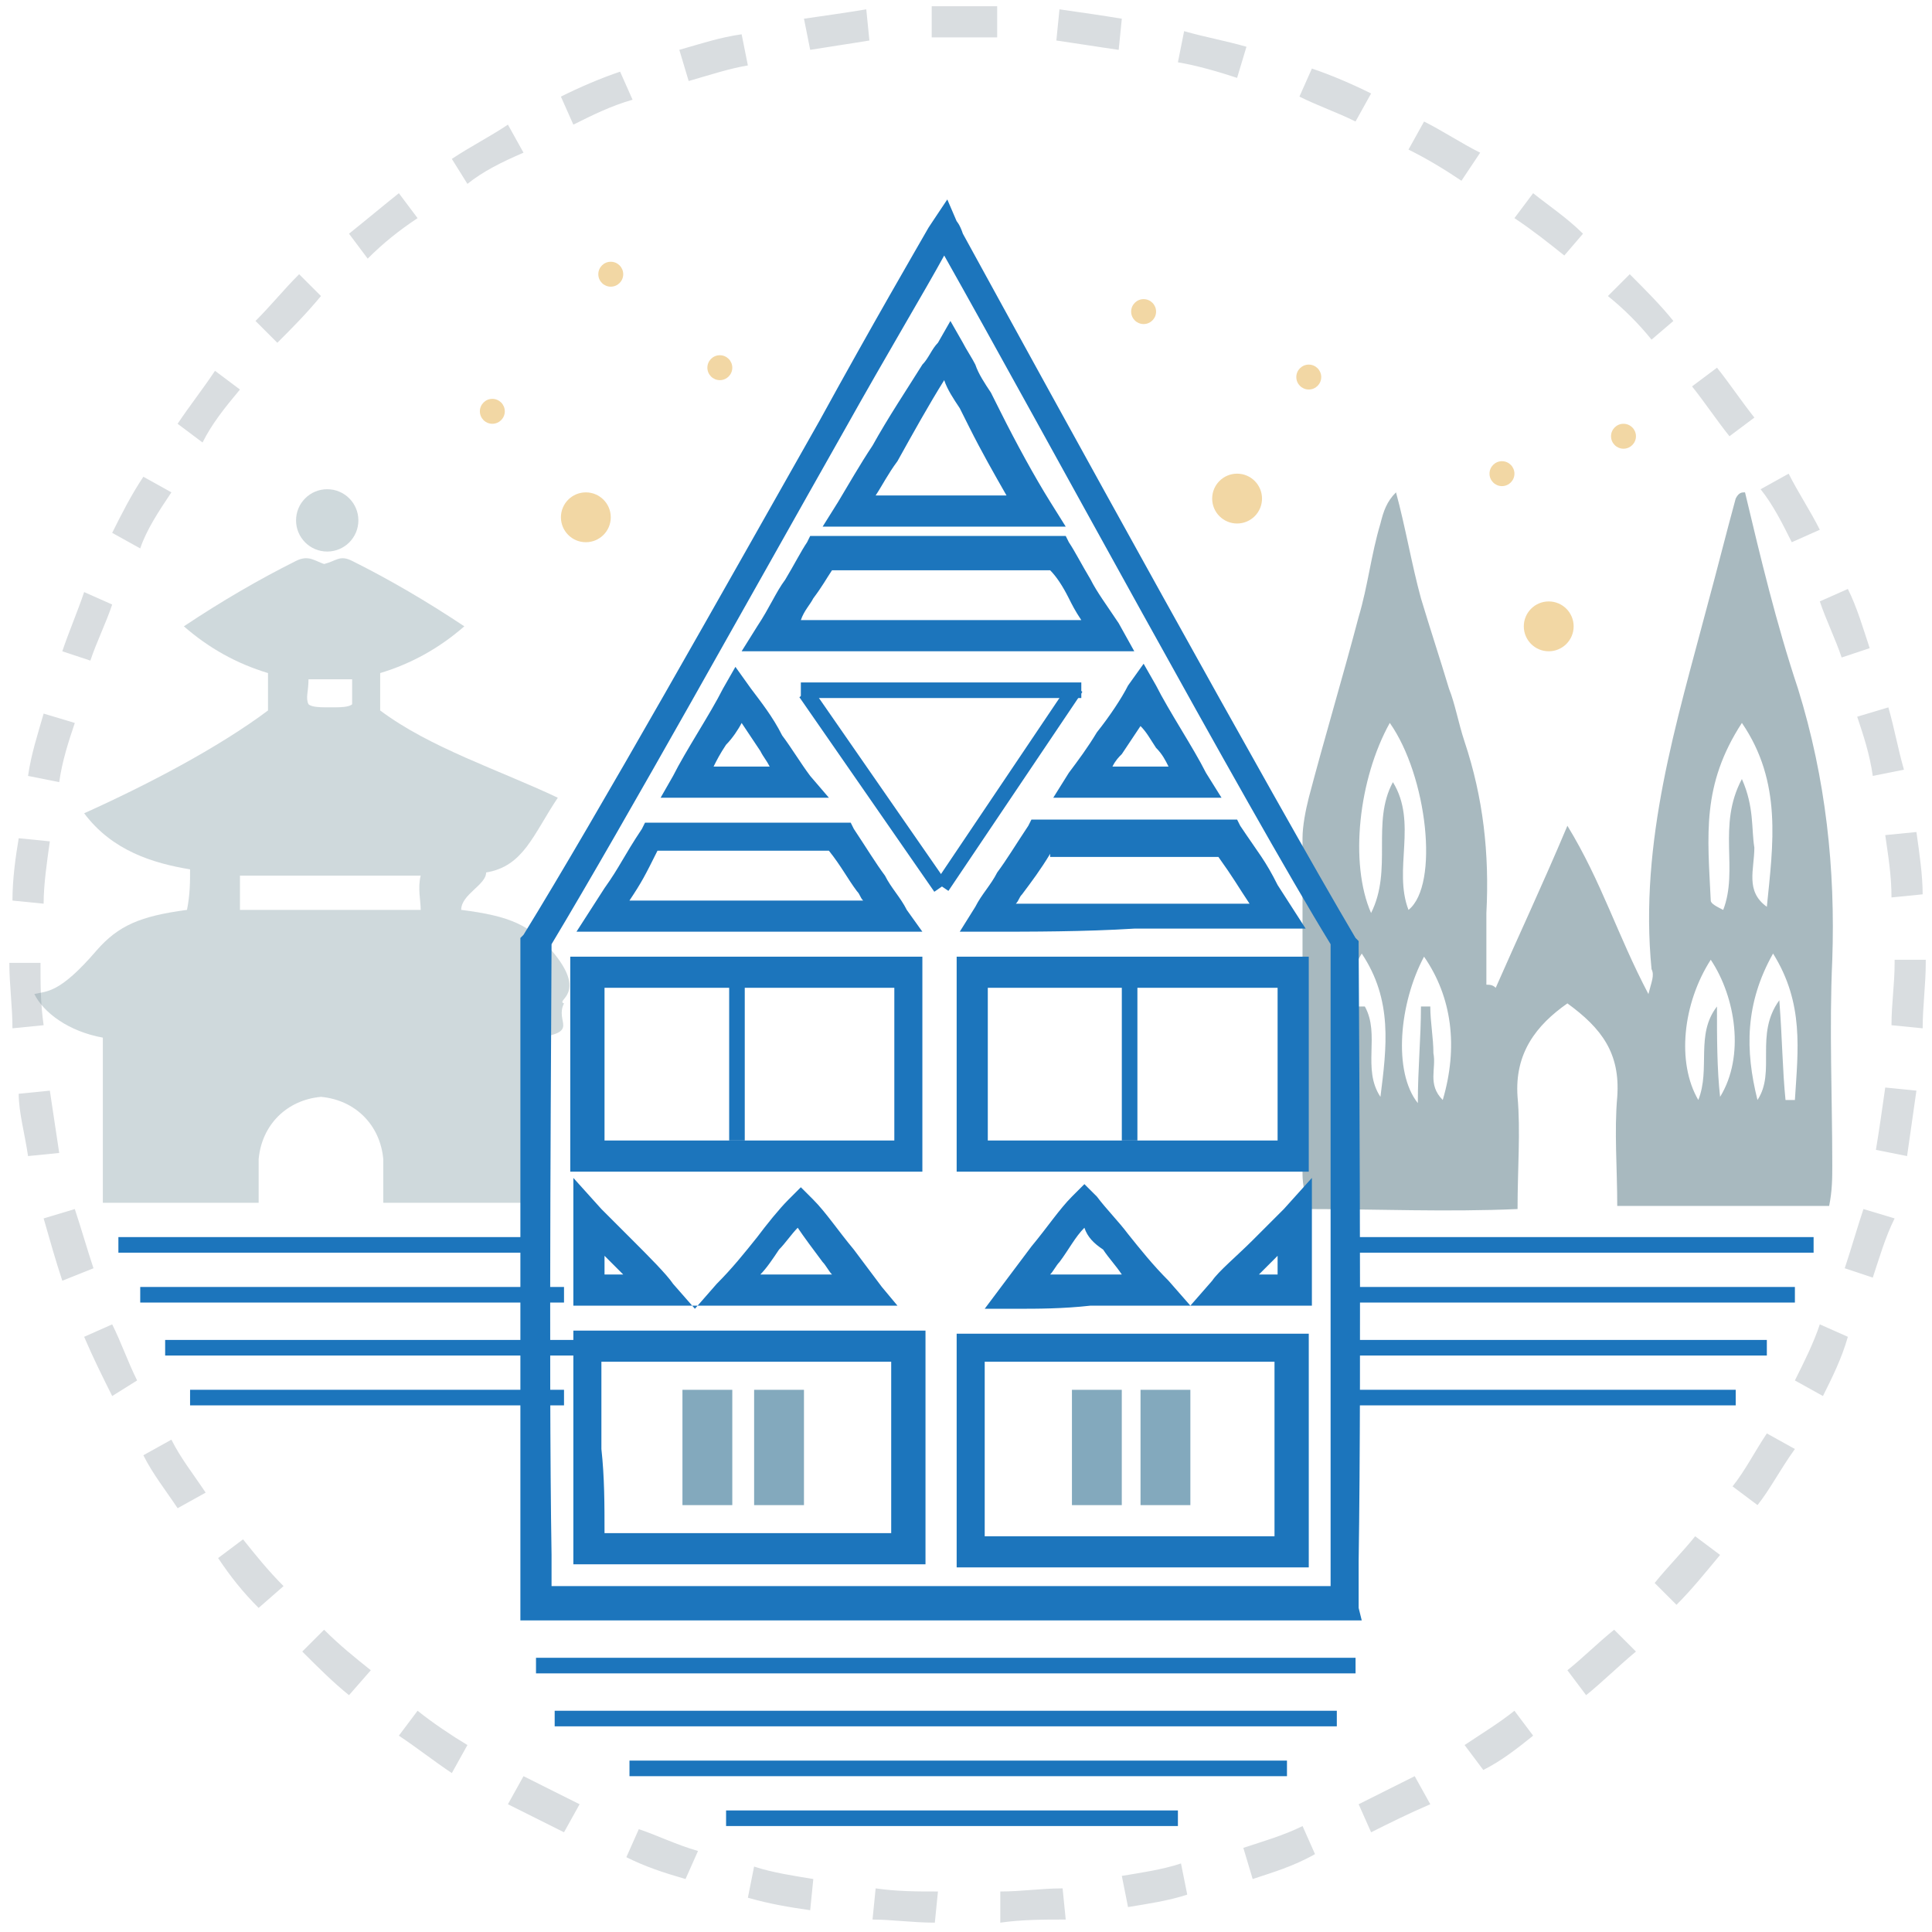 <?xml version="1.0" encoding="UTF-8"?>
<svg width="60px" height="60px" viewBox="0 0 60 60" version="1.1" xmlns="http://www.w3.org/2000/svg" xmlns:xlink="http://www.w3.org/1999/xlink">
    <!-- Generator: Sketch 39 (31667) - http://www.bohemiancoding.com/sketch -->
    <title>culture-diff</title>
    <desc>Created with Sketch.</desc>
    <defs></defs>
    <g id="Symbols" stroke="none" stroke-width="1" fill="none" fill-rule="evenodd">
        <g id="about-us-section" transform="translate(-293, -89)">
            <g id="culture-diff" transform="translate(293, 89)">
                <g id="11">
                    <g id="Layer_1">
                        <g id="Group">
                            <rect id="Rectangle-path" fill="#1C75BC" x="3.677" y="38.419" width="13.161" height="0.484"></rect>
                            <rect id="Rectangle-path" fill="#1C75BC" x="4.355" y="39.968" width="13.161" height="0.484"></rect>
                            <rect id="Rectangle-path" fill="#1C75BC" x="5.129" y="41.613" width="13.161" height="0.484"></rect>
                            <rect id="Rectangle-path" fill="#1C75BC" x="5.903" y="43.161" width="11.613" height="0.484"></rect>
                            <g transform="translate(41.613, 37.742)" id="Rectangle-path" fill="#1C75BC">
                                <rect x="0.194" y="0.677" width="14.516" height="0.484"></rect>
                                <rect x="0.097" y="2.226" width="14.032" height="0.484"></rect>
                                <rect x="0.29" y="3.871" width="12.968" height="0.484"></rect>
                                <rect x="0.194" y="5.419" width="12.097" height="0.484"></rect>
                            </g>
                            <g transform="translate(16.452, 51.29)" id="Rectangle-path" fill="#1C75BC">
                                <rect x="0.194" y="0.194" width="25.452" height="0.484"></rect>
                                <rect x="0.774" y="1.839" width="24.29" height="0.484"></rect>
                                <rect x="3.097" y="3.387" width="20.419" height="0.484"></rect>
                                <rect x="6.097" y="4.935" width="14.032" height="0.484"></rect>
                            </g>
                            <path d="M29.032,59.71 C28.355,59.71 27.677,59.613 27.097,59.613 L27.194,58.645 C27.871,58.742 28.452,58.742 29.129,58.742 L29.032,59.71 L29.032,59.71 Z M31.065,59.71 L31.065,58.742 C31.742,58.742 32.323,58.645 33,58.645 L33.097,59.613 C32.419,59.613 31.742,59.613 31.065,59.71 L31.065,59.71 Z M25.161,59.323 C24.484,59.226 23.903,59.129 23.226,58.935 L23.419,57.968 C24,58.161 24.677,58.258 25.258,58.355 L25.161,59.323 L25.161,59.323 Z M35.032,59.226 L34.839,58.258 C35.419,58.161 36.097,58.065 36.677,57.871 L36.871,58.839 C36.29,59.032 35.613,59.129 35.032,59.226 L35.032,59.226 Z M21.29,58.355 C20.613,58.161 20.032,57.968 19.452,57.677 L19.839,56.806 C20.419,57 21,57.29 21.677,57.484 L21.29,58.355 L21.29,58.355 Z M38.903,58.355 L38.613,57.387 C39.194,57.194 39.871,57 40.452,56.71 L40.839,57.581 C40.161,57.968 39.484,58.161 38.903,58.355 L38.903,58.355 Z M17.516,56.903 C16.935,56.613 16.355,56.323 15.774,56.032 L16.258,55.161 C16.839,55.452 17.419,55.742 18,56.032 L17.516,56.903 L17.516,56.903 Z M42.581,56.903 L42.194,56.032 C42.774,55.742 43.355,55.452 43.935,55.161 L44.419,56.032 C43.742,56.323 43.161,56.613 42.581,56.903 L42.581,56.903 Z M14.032,55.065 C13.452,54.677 12.968,54.29 12.387,53.903 L12.968,53.129 C13.452,53.516 14.032,53.903 14.516,54.194 L14.032,55.065 L14.032,55.065 Z M46.065,54.968 L45.484,54.194 C46.065,53.806 46.548,53.516 47.032,53.129 L47.613,53.903 C47.129,54.29 46.645,54.677 46.065,54.968 L46.065,54.968 Z M10.839,52.645 C10.355,52.258 9.871,51.774 9.387,51.29 L10.065,50.613 C10.548,51.097 11.032,51.484 11.516,51.871 L10.839,52.645 L10.839,52.645 Z M49.258,52.645 L48.677,51.871 C49.161,51.484 49.645,51 50.129,50.613 L50.806,51.29 C50.226,51.774 49.742,52.258 49.258,52.645 L49.258,52.645 Z M8.032,49.935 C7.548,49.452 7.161,48.968 6.774,48.387 L7.548,47.806 C7.935,48.29 8.323,48.774 8.806,49.258 L8.032,49.935 L8.032,49.935 Z M52.065,49.839 L51.387,49.161 C51.774,48.677 52.258,48.194 52.645,47.71 L53.419,48.29 C52.935,48.871 52.548,49.355 52.065,49.839 L52.065,49.839 Z M5.516,46.839 C5.129,46.258 4.742,45.774 4.452,45.194 L5.323,44.71 C5.613,45.29 6,45.774 6.387,46.355 L5.516,46.839 L5.516,46.839 Z M54.581,46.742 L53.806,46.161 C54.194,45.677 54.484,45.097 54.871,44.516 L55.742,45 C55.258,45.677 54.968,46.258 54.581,46.742 L54.581,46.742 Z M3.484,43.355 C3.194,42.774 2.903,42.194 2.613,41.516 L3.484,41.129 C3.774,41.71 3.968,42.29 4.258,42.871 L3.484,43.355 L3.484,43.355 Z M56.613,43.355 L55.742,42.871 C56.032,42.29 56.323,41.71 56.516,41.129 L57.387,41.516 C57.194,42.194 56.903,42.774 56.613,43.355 L56.613,43.355 Z M1.935,39.774 C1.742,39.194 1.548,38.516 1.355,37.839 L2.323,37.548 C2.516,38.129 2.71,38.806 2.903,39.387 L1.935,39.774 L1.935,39.774 Z M58.161,39.677 L57.29,39.387 C57.484,38.806 57.677,38.129 57.871,37.548 L58.839,37.839 C58.548,38.419 58.355,39.097 58.161,39.677 L58.161,39.677 Z M0.871,35.903 C0.774,35.226 0.581,34.548 0.581,33.968 L1.548,33.871 C1.645,34.548 1.742,35.129 1.839,35.806 L0.871,35.903 L0.871,35.903 Z M59.226,35.903 L58.258,35.71 C58.355,35.129 58.452,34.452 58.548,33.774 L59.516,33.871 C59.419,34.548 59.323,35.226 59.226,35.903 L59.226,35.903 Z M0.387,31.935 C0.387,31.258 0.29,30.581 0.29,29.903 L1.258,29.903 C1.258,30.581 1.258,31.161 1.355,31.839 L0.387,31.935 L0.387,31.935 Z M59.71,31.935 L58.742,31.839 C58.742,31.161 58.839,30.581 58.839,29.903 L58.839,29.806 L59.806,29.806 L59.806,29.903 C59.806,30.581 59.71,31.258 59.71,31.935 L59.71,31.935 Z M1.355,28.065 L0.387,27.968 C0.387,27.29 0.484,26.613 0.581,26.032 L1.548,26.129 C1.452,26.806 1.355,27.484 1.355,28.065 L1.355,28.065 Z M58.742,27.871 C58.742,27.194 58.645,26.613 58.548,25.935 L59.516,25.839 C59.613,26.516 59.71,27.194 59.71,27.774 L58.742,27.871 L58.742,27.871 Z M1.839,24.29 L0.871,24.097 C0.968,23.419 1.161,22.839 1.355,22.161 L2.323,22.452 C2.129,23.032 1.935,23.613 1.839,24.29 L1.839,24.29 Z M58.161,24.097 C58.065,23.419 57.871,22.839 57.677,22.258 L58.645,21.968 C58.839,22.645 58.935,23.226 59.129,23.903 L58.161,24.097 L58.161,24.097 Z M2.806,20.516 L1.935,20.226 C2.129,19.645 2.419,18.968 2.613,18.387 L3.484,18.774 C3.29,19.355 3,19.935 2.806,20.516 L2.806,20.516 Z M57.194,20.419 C57,19.839 56.71,19.258 56.516,18.677 L57.387,18.29 C57.677,18.871 57.871,19.548 58.065,20.129 L57.194,20.419 L57.194,20.419 Z M4.355,17.032 L3.484,16.548 C3.774,15.968 4.065,15.387 4.452,14.806 L5.323,15.29 C4.935,15.871 4.548,16.452 4.355,17.032 L4.355,17.032 Z M55.645,16.839 C55.355,16.258 55.065,15.677 54.677,15.194 L55.548,14.71 C55.839,15.29 56.226,15.871 56.516,16.452 L55.645,16.839 L55.645,16.839 Z M6.29,13.742 L5.516,13.161 C5.903,12.581 6.29,12.097 6.677,11.516 L7.452,12.097 C6.968,12.677 6.581,13.161 6.29,13.742 L6.29,13.742 Z M53.71,13.548 C53.323,13.065 52.935,12.484 52.548,12 L53.323,11.419 C53.71,11.903 54.097,12.484 54.484,12.968 L53.71,13.548 L53.71,13.548 Z M8.613,10.645 L7.935,9.968 C8.419,9.484 8.806,9 9.29,8.516 L9.968,9.194 C9.484,9.774 9.097,10.161 8.613,10.645 L8.613,10.645 Z M51.29,10.548 C50.903,10.065 50.419,9.581 49.935,9.194 L50.613,8.516 C51.097,9 51.581,9.484 51.968,9.968 L51.29,10.548 L51.29,10.548 Z M11.419,8.032 L10.839,7.258 C11.323,6.871 11.903,6.387 12.387,6 L12.968,6.774 C12.387,7.161 11.903,7.548 11.419,8.032 L11.419,8.032 Z M48.581,7.935 C48.097,7.548 47.613,7.161 47.032,6.774 L47.613,6 C48.097,6.387 48.677,6.774 49.161,7.258 L48.581,7.935 L48.581,7.935 Z M14.516,5.71 L14.032,4.935 C14.613,4.548 15.194,4.258 15.774,3.871 L16.258,4.742 C15.581,5.032 15,5.323 14.516,5.71 L14.516,5.71 Z M45.387,5.613 C44.806,5.226 44.323,4.935 43.742,4.645 L44.226,3.774 C44.806,4.065 45.387,4.452 45.968,4.742 L45.387,5.613 L45.387,5.613 Z M17.806,3.871 L17.419,3 C18,2.71 18.677,2.419 19.258,2.226 L19.645,3.097 C18.968,3.29 18.387,3.581 17.806,3.871 L17.806,3.871 Z M42.097,3.774 C41.516,3.484 40.935,3.29 40.355,3 L40.742,2.129 C41.323,2.323 42,2.613 42.581,2.903 L42.097,3.774 L42.097,3.774 Z M21.387,2.516 L21.097,1.548 C21.774,1.355 22.355,1.161 23.032,1.065 L23.226,2.032 C22.645,2.129 22.065,2.323 21.387,2.516 L21.387,2.516 Z M38.419,2.419 C37.839,2.226 37.161,2.032 36.581,1.935 L36.774,0.968 C37.452,1.161 38.032,1.258 38.71,1.452 L38.419,2.419 L38.419,2.419 Z M25.161,1.548 L24.968,0.581 C25.645,0.484 26.323,0.387 26.903,0.29 L27,1.258 C26.419,1.355 25.742,1.452 25.161,1.548 L25.161,1.548 Z M34.742,1.548 C34.065,1.452 33.484,1.355 32.806,1.258 L32.903,0.29 C33.581,0.387 34.258,0.484 34.839,0.581 L34.742,1.548 L34.742,1.548 Z M28.935,1.161 L28.935,0.194 L30.968,0.194 L30.968,1.161 L28.935,1.161 L28.935,1.161 Z" id="Shape" fill="#D9DDE0"></path>
                            <g opacity="0.62" transform="translate(39.677, 14.516)" id="Shape" fill="#738E98">
                                <path d="M14.516,0.774 C15,2.806 15.484,4.839 16.161,6.871 C17.032,9.677 17.323,12.484 17.226,15.29 C17.129,17.419 17.226,19.548 17.226,21.677 C17.226,22.065 17.226,22.452 17.129,22.935 L10.548,22.935 C10.548,21.774 10.452,20.613 10.548,19.548 C10.645,18.194 10.065,17.419 9,16.645 C8.032,17.323 7.355,18.194 7.452,19.548 C7.548,20.613 7.452,21.774 7.452,23.032 C5.226,23.129 3.097,23.032 0.871,23.032 C0.871,22.645 0.774,22.258 0.774,21.968 L0.774,11.516 C0.774,11.129 0.871,10.645 0.968,10.258 C1.452,8.419 2.032,6.484 2.516,4.645 C2.806,3.677 2.903,2.71 3.194,1.742 C3.29,1.355 3.387,1.065 3.677,0.774 C3.968,1.839 4.161,3 4.452,4.065 C4.742,5.032 5.032,5.903 5.323,6.871 C5.516,7.355 5.613,7.935 5.806,8.516 C6.387,10.258 6.581,12 6.484,13.839 L6.484,16.065 C6.581,16.065 6.677,16.065 6.774,16.161 C7.452,14.613 8.226,12.968 9,11.129 C10.065,12.871 10.548,14.516 11.516,16.355 C11.613,15.968 11.71,15.774 11.613,15.581 C11.226,11.613 12.387,7.935 13.355,4.258 C13.645,3.194 13.935,2.032 14.226,0.968 C14.323,0.774 14.419,0.774 14.516,0.774 L14.516,0.774 Z M15.194,13.645 C15.387,11.71 15.677,9.774 14.419,7.935 C13.161,9.871 13.355,11.419 13.452,13.452 C13.452,13.548 13.645,13.645 13.839,13.742 C14.323,12.484 13.645,11.129 14.419,9.677 C14.806,10.548 14.71,11.226 14.806,11.806 C14.806,12.484 14.516,13.161 15.194,13.645 L15.194,13.645 Z M3.581,9.774 C4.355,11.032 3.581,12.484 4.065,13.742 C5.032,12.968 4.645,9.581 3.484,7.935 C2.516,9.677 2.226,12.29 2.903,13.839 C3.581,12.484 2.903,11.032 3.581,9.774 L3.581,9.774 Z M15.387,15.097 C14.516,16.645 14.516,18.097 14.903,19.645 C15.484,18.774 14.806,17.613 15.581,16.548 C15.677,17.806 15.677,18.677 15.774,19.645 L16.065,19.645 C16.161,18.097 16.355,16.645 15.387,15.097 L15.387,15.097 Z M4.548,15.194 C3.774,16.645 3.581,18.774 4.355,19.742 C4.355,18.677 4.452,17.71 4.452,16.742 L4.742,16.742 C4.742,17.226 4.839,17.71 4.839,18.194 C4.935,18.677 4.645,19.161 5.129,19.645 C5.613,18 5.419,16.452 4.548,15.194 L4.548,15.194 Z M13.742,19.548 C14.516,18.29 14.226,16.452 13.452,15.29 C12.581,16.645 12.387,18.484 13.065,19.645 C13.452,18.677 12.968,17.613 13.645,16.742 C13.645,17.71 13.645,18.677 13.742,19.548 L13.742,19.548 Z M1.935,19.548 L2.323,19.548 C2.323,18.581 2.419,17.71 2.419,16.742 L2.71,16.742 C3.194,17.613 2.613,18.677 3.194,19.548 C3.387,18 3.581,16.548 2.613,15.097 C1.742,16.548 1.839,18.097 1.935,19.548 L1.935,19.548 Z"></path>
                            </g>
                            <g opacity="0.62" transform="translate(0.968, 14.516)" fill="#738E98">
                                <g opacity="0.54" transform="translate(0, 1.935)" id="Shape">
                                    <path d="M16.548,14.71 C16.258,14.613 17.323,14.419 16.161,13.065 C15.484,12.29 14.903,12 13.355,11.806 C13.355,11.323 14.129,11.032 14.129,10.645 C15.29,10.452 15.581,9.484 16.355,8.323 C14.516,7.452 12.387,6.774 10.839,5.613 L10.839,4.452 C11.806,4.161 12.677,3.677 13.452,3 C12.29,2.226 11.129,1.548 9.968,0.968 C9.581,0.774 9.484,0.968 9.097,1.065 C8.806,0.968 8.613,0.774 8.226,0.968 C7.065,1.548 5.903,2.226 4.742,3 C5.516,3.677 6.387,4.161 7.355,4.452 L7.355,5.613 C5.806,6.774 3.581,7.935 1.645,8.806 C2.516,9.968 3.774,10.355 4.935,10.548 C4.935,10.935 4.935,11.323 4.839,11.806 C3.387,12 2.71,12.29 2.032,13.065 C0.871,14.419 0.484,14.323 0.097,14.419 C0.387,15 1.161,15.581 2.226,15.774 L2.226,20.903 L7.065,20.903 L7.065,19.548 C7.161,18.484 7.935,17.71 9,17.613 C10.065,17.71 10.839,18.484 10.935,19.548 L10.935,20.903 L15.774,20.903 L15.774,15.774 C17.032,15.581 16.258,15.29 16.548,14.71 L16.548,14.71 Z M8.613,4.645 L9.29,4.645 L9.29,4.645 L9.29,4.645 L9.29,4.645 L9.29,4.645 L9.968,4.645 L9.968,5.419 C9.871,5.516 9.581,5.516 9.29,5.516 C9,5.516 8.71,5.516 8.613,5.419 C8.516,5.226 8.613,5.032 8.613,4.645 L8.613,4.645 Z M12.097,11.806 L9.29,11.806 L9.29,11.806 L9.29,11.806 L9.29,11.806 L9.29,11.806 L6.484,11.806 L6.484,10.742 L9.29,10.742 L9.29,10.742 L9.29,10.742 L9.29,10.742 L9.29,10.742 L12.097,10.742 C12,11.129 12.097,11.516 12.097,11.806 L12.097,11.806 Z"></path>
                                </g>
                                <g opacity="0.54" transform="translate(7.742, 0)" id="Oval">
                                    <ellipse cx="1.452" cy="1.645" rx="0.968" ry="0.968"></ellipse>
                                </g>
                            </g>
                            <ellipse id="Oval" fill="#F2D7A4" cx="18.194" cy="16.065" rx="0.774" ry="0.774"></ellipse>
                            <ellipse id="Oval" fill="#F2D7A4" cx="38.419" cy="15.484" rx="0.774" ry="0.774"></ellipse>
                            <circle id="Oval" fill="#F2D7A4" cx="48.097" cy="19.452" r="0.774"></circle>
                            <ellipse id="Oval" fill="#F2D7A4" cx="15.29" cy="12.774" rx="0.387" ry="0.387"></ellipse>
                            <ellipse id="Oval" fill="#F2D7A4" cx="35.516" cy="9.677" rx="0.387" ry="0.387"></ellipse>
                            <ellipse id="Oval" fill="#F2D7A4" cx="18.968" cy="8.516" rx="0.387" ry="0.387"></ellipse>
                            <ellipse id="Oval" fill="#F2D7A4" cx="22.355" cy="11.419" rx="0.387" ry="0.387"></ellipse>
                            <circle id="Oval" fill="#F2D7A4" cx="40.645" cy="11.71" r="0.387"></circle>
                            <ellipse id="Oval" fill="#F2D7A4" cx="50.419" cy="13.548" rx="0.387" ry="0.387"></ellipse>
                            <ellipse id="Oval" fill="#F2D7A4" cx="46.645" cy="14.71" rx="0.387" ry="0.387"></ellipse>
                            <path d="M42.29,50.323 L41.806,50.323 L28.258,50.323 L27.774,50.323 L16.645,50.323 L16.161,50.323 L16.161,49.839 L16.161,48.968 L16.161,48.387 L16.161,29.226 L16.161,29.129 L16.258,29.032 C18.581,25.258 22.548,18.194 25.452,13.065 C27.097,10.065 28.452,7.742 28.839,7.065 L29.032,6.774 L29.419,6.194 L29.71,6.871 C29.71,6.871 29.806,6.968 29.903,7.258 C32.71,12.387 39.581,24.871 42.097,29.129 L42.194,29.226 L42.194,29.323 C42.194,30.194 42.29,42.29 42.194,48.484 L42.194,49.065 L42.194,49.935 L42.29,50.323 L42.29,50.323 Z M28.742,49.258 L41.323,49.258 L41.323,48.871 L41.323,48.29 L41.323,29.323 C38.71,25.065 32.323,13.258 29.323,7.935 C28.742,9 27.581,10.935 26.226,13.355 C23.323,18.484 19.452,25.452 17.129,29.323 C17.129,30.871 17.032,42.387 17.129,48.29 L17.129,48.871 L17.129,49.258 L28.258,49.258 L28.742,49.258 L28.742,49.258 L28.742,49.258 Z M40.548,48.677 L29.71,48.677 L29.71,41.419 L30.194,41.419 L35.226,41.419 L40.161,41.419 L40.645,41.419 L40.645,41.903 L40.645,45.097 L40.645,48.194 L40.645,48.677 L40.548,48.677 Z M30.677,47.71 L39.581,47.71 L39.581,45 L39.581,42.29 L35.129,42.29 L30.581,42.29 L30.581,47.71 L30.677,47.71 Z M28.645,48.581 L17.806,48.581 L17.806,48.097 L17.806,45 L17.806,41.806 L17.806,41.323 L18.29,41.323 L23.226,41.323 L28.258,41.323 L28.742,41.323 L28.742,48.581 L28.645,48.581 Z M18.774,47.613 L27.677,47.613 L27.677,42.29 L23.129,42.29 L18.677,42.29 L18.677,45 C18.774,45.871 18.774,46.742 18.774,47.613 L18.774,47.613 Z M31.548,40.645 L30.581,40.645 L31.161,39.871 C31.452,39.484 31.742,39.097 32.032,38.71 C32.516,38.129 32.903,37.548 33.29,37.161 L33.677,36.774 L34.065,37.161 C34.355,37.548 34.742,37.935 35.032,38.323 C35.419,38.806 35.806,39.29 36.29,39.774 L36.968,40.548 L37.645,39.774 C37.839,39.484 38.419,39 38.903,38.516 C39.29,38.129 39.677,37.742 39.871,37.548 L40.742,36.581 L40.742,37.839 L40.742,40.065 L40.742,40.548 L40.258,40.548 L38.806,40.548 L35.903,40.548 L33.871,40.548 C33,40.645 32.226,40.645 31.548,40.645 L31.548,40.645 Z M33.677,38.129 C33.387,38.419 33.194,38.806 32.903,39.194 C32.806,39.29 32.71,39.484 32.613,39.581 L33.871,39.581 L34.839,39.581 C34.645,39.29 34.452,39.097 34.258,38.806 C33.968,38.613 33.774,38.419 33.677,38.129 L33.677,38.129 Z M39.097,39.581 L39.677,39.581 L39.677,39 L39.581,39.097 C39.387,39.29 39.194,39.484 39.097,39.581 L39.097,39.581 Z M27.871,40.548 L26.903,40.548 L24.677,40.548 L22.645,40.548 L19.742,40.548 L18.29,40.548 L17.806,40.548 L17.806,40.065 L17.806,37.839 L17.806,36.581 L18.677,37.548 C18.871,37.742 19.258,38.129 19.645,38.516 C20.129,39 20.71,39.581 20.903,39.871 L21.581,40.645 L22.258,39.871 C22.742,39.387 23.129,38.903 23.516,38.419 C23.806,38.032 24.194,37.548 24.484,37.258 L24.871,36.871 L25.258,37.258 C25.645,37.645 26.032,38.226 26.516,38.806 C26.806,39.194 27.097,39.581 27.387,39.968 L27.871,40.548 L27.871,40.548 Z M23.613,39.581 L24.581,39.581 L25.839,39.581 C25.742,39.484 25.645,39.29 25.548,39.194 C25.258,38.806 24.968,38.419 24.774,38.129 C24.581,38.323 24.387,38.613 24.194,38.806 C24,39.097 23.806,39.387 23.613,39.581 L23.613,39.581 Z M18.774,39 L18.774,39.581 L19.355,39.581 L18.871,39.097 C18.871,39.097 18.774,39 18.774,39 L18.774,39 Z M40.645,36.387 L29.71,36.387 L29.71,29.71 L40.645,29.71 L40.645,36.387 L40.645,36.387 Z M30.677,35.419 L39.677,35.419 L39.677,30.677 L30.677,30.677 L30.677,35.419 L30.677,35.419 Z M28.645,36.387 L17.71,36.387 L17.71,29.71 L28.645,29.71 L28.645,36.387 L28.645,36.387 Z M18.774,35.419 L27.774,35.419 L27.774,30.677 L18.774,30.677 L18.774,35.419 L18.774,35.419 Z M30.677,28.935 L29.806,28.935 L30.29,28.161 C30.484,27.774 30.774,27.484 30.968,27.097 C31.258,26.71 31.548,26.226 31.935,25.645 L32.032,25.452 L38.419,25.452 L38.516,25.645 C39.097,26.516 39.29,26.71 39.677,27.484 L40.548,28.839 L39.677,28.839 L35.226,28.839 C33.677,28.935 32.032,28.935 30.677,28.935 L30.677,28.935 Z M32.613,26.516 C32.323,27 32.032,27.387 31.742,27.774 C31.645,27.871 31.645,27.968 31.548,28.065 L35.226,28.065 L38.806,28.065 C38.419,27.484 38.323,27.29 37.839,26.613 L32.613,26.613 L32.613,26.516 Z M28.645,28.935 L27.774,28.935 L23.226,28.935 L18.774,28.935 L17.903,28.935 L18.774,27.581 C19.258,26.903 19.355,26.613 19.935,25.742 L20.032,25.548 L26.419,25.548 L26.516,25.742 C26.903,26.323 27.194,26.806 27.484,27.194 C27.677,27.581 27.968,27.871 28.161,28.258 L28.645,28.935 L28.645,28.935 Z M19.548,27.968 L23.129,27.968 L26.806,27.968 C26.71,27.871 26.71,27.774 26.613,27.677 C26.323,27.29 26.129,26.903 25.742,26.419 L20.419,26.419 C20.032,27.194 19.935,27.387 19.548,27.968 L19.548,27.968 Z M37.935,24.774 L32.71,24.774 L33.194,24 C33.484,23.613 33.774,23.226 34.065,22.742 C34.452,22.258 34.839,21.677 35.032,21.29 L35.516,20.613 L35.903,21.29 C36.097,21.677 36.387,22.161 36.677,22.645 C36.968,23.129 37.258,23.613 37.452,24 L37.935,24.774 L37.935,24.774 Z M34.548,23.806 L36.29,23.806 C36.194,23.613 36.097,23.419 35.903,23.226 C35.71,22.935 35.613,22.742 35.419,22.548 C35.226,22.839 35.032,23.129 34.839,23.419 C34.742,23.516 34.645,23.613 34.548,23.806 L34.548,23.806 Z M25.742,24.774 L20.516,24.774 L20.903,24.097 C21.097,23.71 21.387,23.226 21.677,22.742 C21.968,22.258 22.258,21.774 22.452,21.387 L22.839,20.71 L23.323,21.387 C23.613,21.774 24,22.258 24.29,22.839 C24.581,23.226 24.871,23.71 25.161,24.097 L25.742,24.774 L25.742,24.774 Z M22.161,23.806 L23.903,23.806 C23.806,23.613 23.71,23.516 23.613,23.323 C23.419,23.032 23.226,22.742 23.032,22.452 C22.935,22.645 22.742,22.935 22.548,23.129 C22.355,23.419 22.258,23.613 22.161,23.806 L22.161,23.806 Z M35.226,20.226 L34.355,20.226 L30.097,20.226 L29.613,20.226 L28.645,20.226 L23.903,20.226 L23.032,20.226 L23.516,19.452 C23.903,18.871 24.097,18.387 24.387,18 C24.677,17.516 24.871,17.129 25.065,16.839 L25.161,16.645 L25.452,16.645 L27.29,16.645 L28.645,16.645 L30.968,16.645 L32.806,16.645 L33.097,16.645 L33.194,16.839 C33.387,17.129 33.581,17.516 33.871,18 C34.065,18.387 34.355,18.774 34.742,19.355 L35.226,20.226 L35.226,20.226 Z M30.677,19.258 L33.581,19.258 C33.387,18.968 33.29,18.774 33.194,18.581 C33,18.194 32.806,17.903 32.613,17.71 L31.065,17.71 L28.258,17.71 L27.387,17.71 L25.839,17.71 C25.645,18 25.548,18.194 25.258,18.581 C25.161,18.774 24.968,18.968 24.871,19.258 L28.742,19.258 L30.677,19.258 L30.677,19.258 L30.677,19.258 Z M30,16.355 L28.935,16.355 L26.419,16.355 L25.548,16.355 L26.032,15.581 C26.323,15.097 26.71,14.419 27.097,13.839 C27.581,12.968 28.161,12.097 28.645,11.323 L28.645,11.323 C28.839,11.129 28.935,10.839 29.129,10.645 L29.516,9.968 L29.903,10.645 C30,10.839 30.194,11.129 30.29,11.323 C30.387,11.613 30.581,11.903 30.774,12.194 L31.065,12.774 C31.548,13.742 32.129,14.806 32.613,15.581 L33.097,16.355 L32.226,16.355 C31.452,16.355 30.774,16.355 30,16.355 L30,16.355 Z M27.194,15.387 L28.935,15.387 L30,15.387 L31.258,15.387 C30.871,14.71 30.484,14.032 30.097,13.258 L29.806,12.677 C29.613,12.387 29.419,12.097 29.323,11.806 L29.323,11.806 C28.839,12.581 28.355,13.452 27.871,14.323 C27.581,14.71 27.387,15.097 27.194,15.387 L27.194,15.387 Z" id="Shape" fill="#1C75BC"></path>
                            <g opacity="0.54" transform="translate(20.323, 42.581)" id="Rectangle-path" fill="#1A6185">
                                <rect x="0.871" y="0.581" width="1.548" height="3.581"></rect>
                            </g>
                            <g opacity="0.54" transform="translate(23.226, 42.581)" id="Rectangle-path" fill="#1A6185">
                                <rect x="0.194" y="0.581" width="1.548" height="3.581"></rect>
                            </g>
                            <g opacity="0.54" transform="translate(32.903, 42.581)" id="Rectangle-path" fill="#1A6185">
                                <rect x="0.387" y="0.581" width="1.548" height="3.581"></rect>
                            </g>
                            <g opacity="0.54" transform="translate(34.839, 42.581)" id="Rectangle-path" fill="#1A6185">
                                <rect x="0.581" y="0.581" width="1.548" height="3.581"></rect>
                            </g>
                            <rect id="Rectangle-path" fill="#1C75BC" x="22.645" y="30.581" width="0.484" height="4.839"></rect>
                            <rect id="Rectangle-path" fill="#1C75BC" x="34.839" y="30.581" width="0.484" height="4.839"></rect>
                            <rect id="Rectangle-path" fill="#1C75BC" transform="translate(26.921, 24.673) rotate(55.264) translate(-26.921, -24.673) " x="23.243" y="24.189" width="7.355" height="0.484"></rect>
                            <rect id="Rectangle-path" fill="#1C75BC" transform="translate(31.534, 24.577) rotate(33.94) translate(-31.534, -24.577) " x="31.05" y="20.851" width="0.484" height="7.451"></rect>
                            <rect id="Rectangle-path" fill="#1C75BC" x="24.871" y="21.194" width="8.71" height="0.484"></rect>
                        </g>
                    </g>
                </g>
            </g>
        </g>
    </g>
</svg>